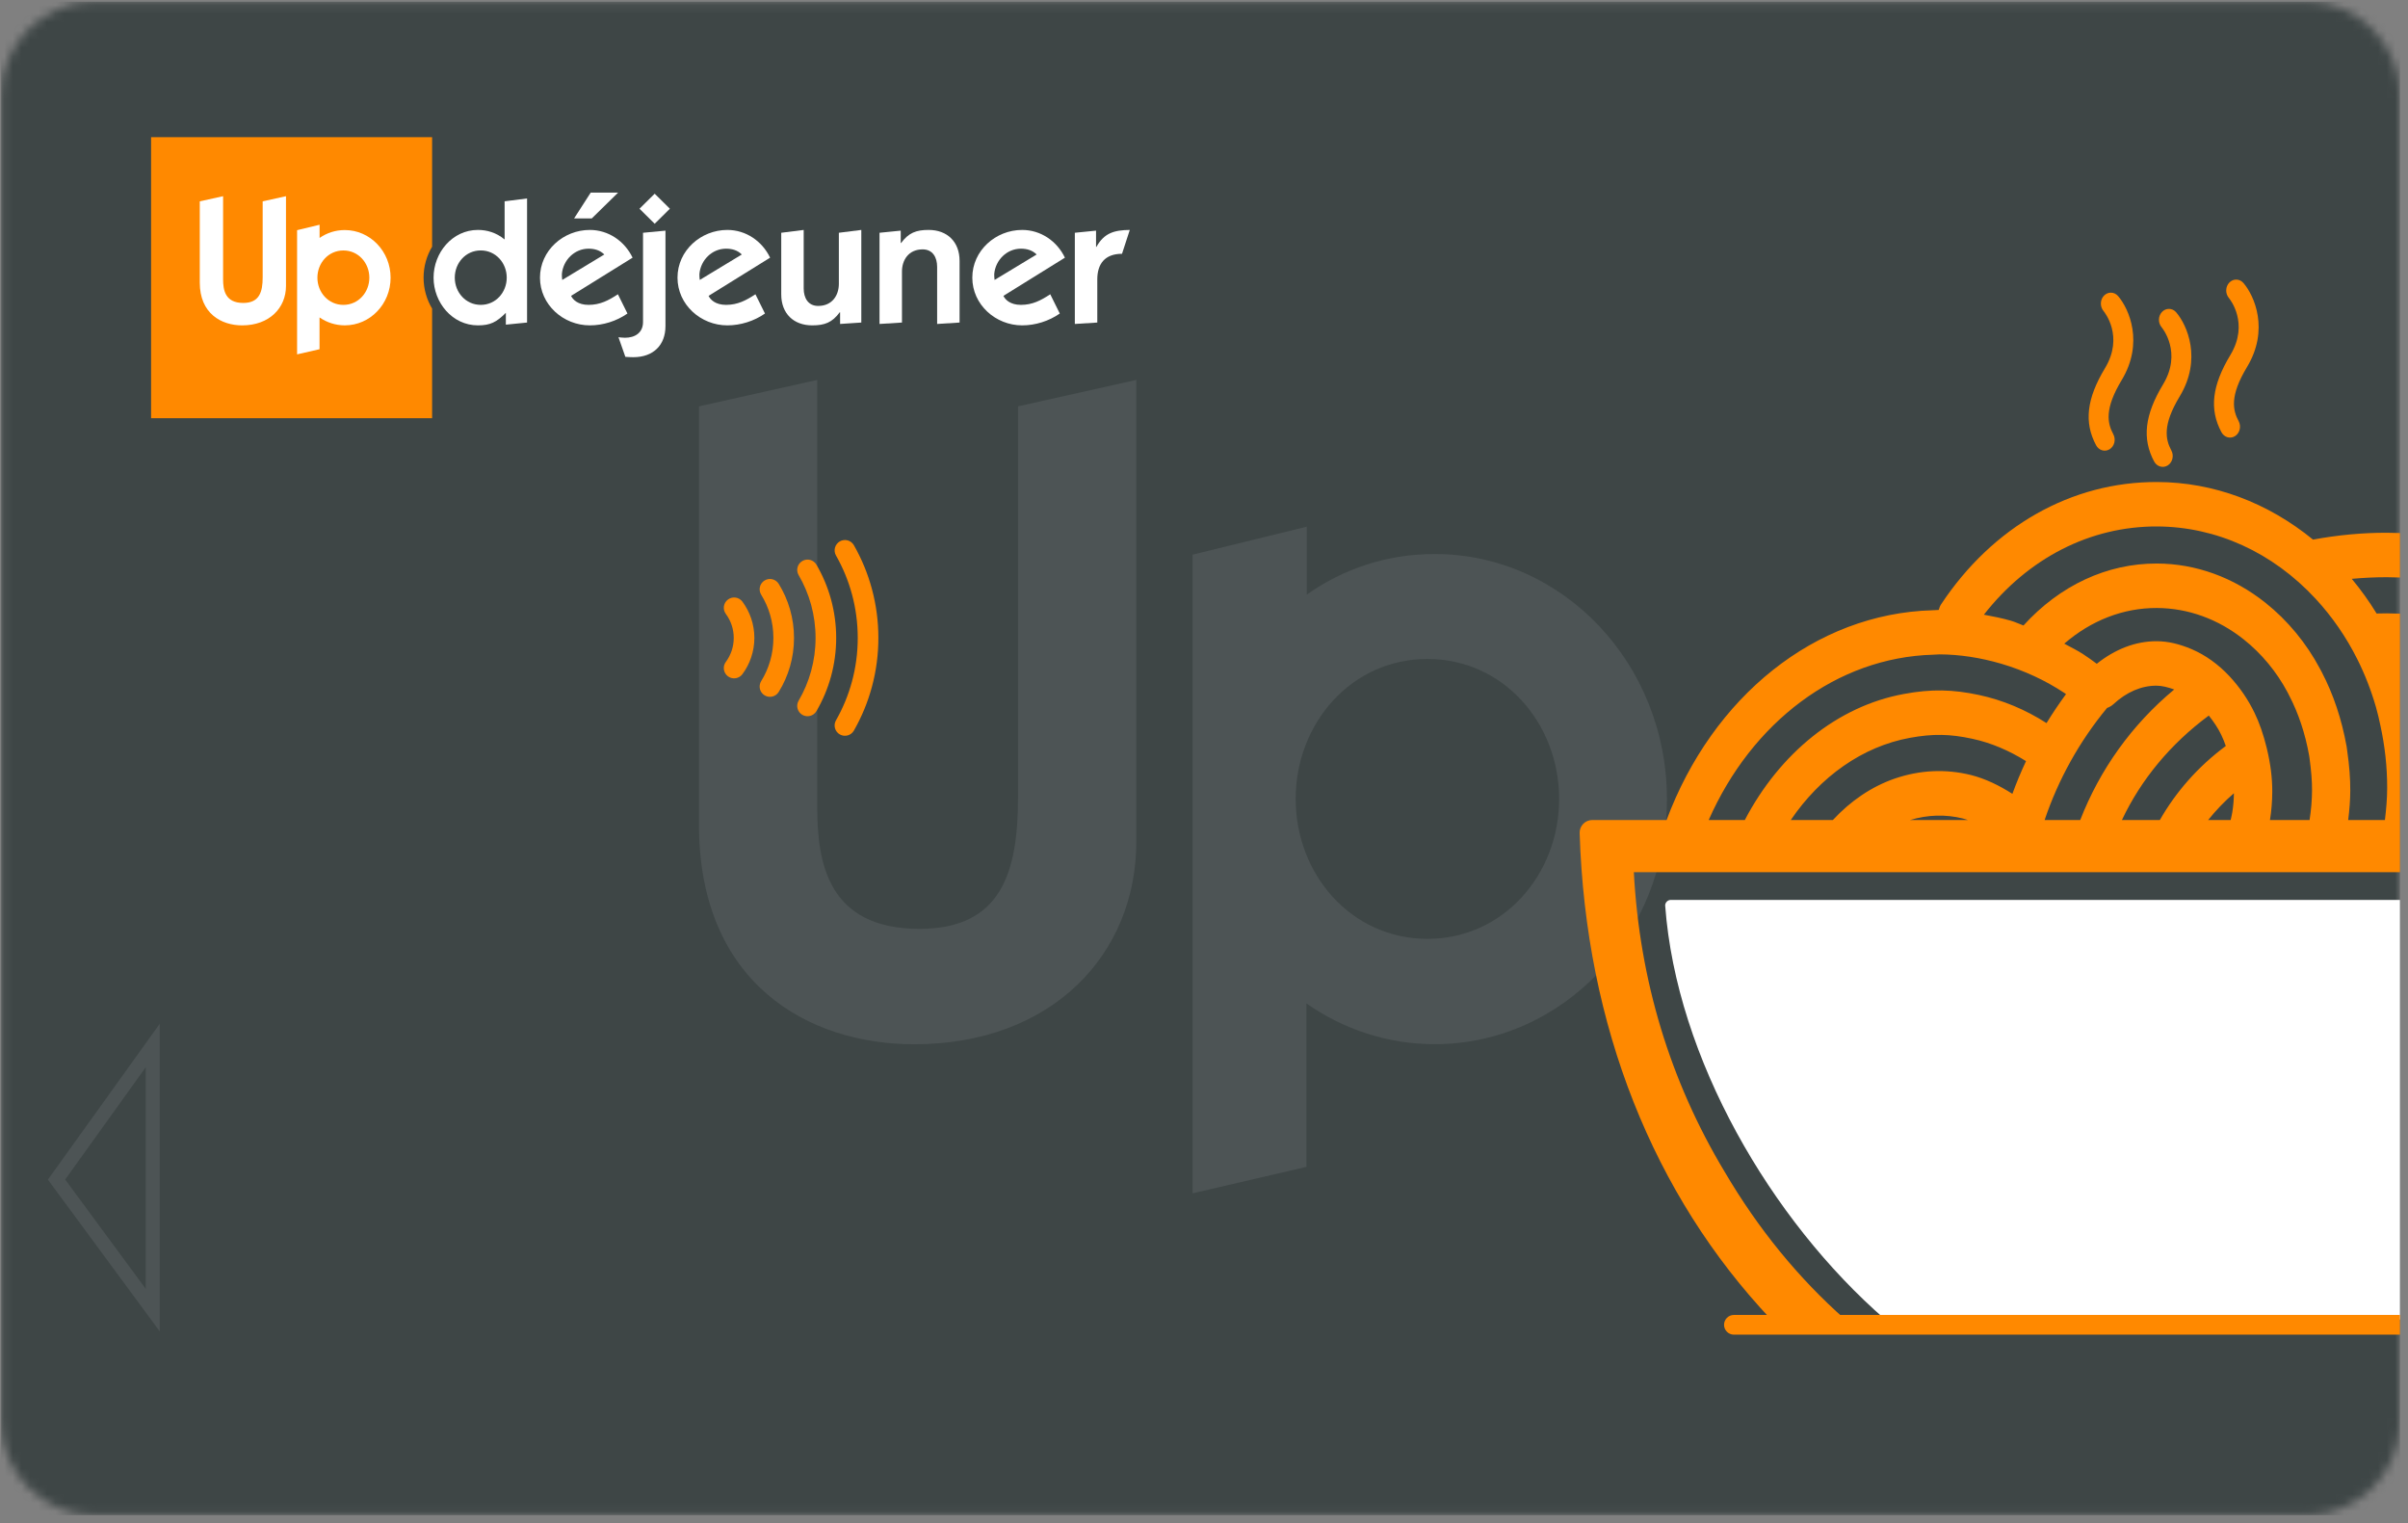 <svg xmlns="http://www.w3.org/2000/svg" xmlns:xlink="http://www.w3.org/1999/xlink" width="283px" height="179px" viewBox="0 0 283 179" version="1.1">
    <rect x="0" y="0" width="283" height="179" fill="#808080" stroke="none"/>
    <!-- Generator: sketchtool 62 (101010) - https://sketch.com -->
    <title>63E172D0-7A10-49EE-8E4B-DB892BE7C75D@1,5x</title>
    <desc>Created with sketchtool.</desc>
    <defs>
        <path d="M11.149,0.111 C5.067,0.111 0.136,5.041 0.136,11.124 L0.136,11.124 L0.136,166.95 C0.136,173.031 5.067,177.962 11.149,177.962 L11.149,177.962 L271.042,177.962 C277.124,177.962 282.054,173.031 282.054,166.95 L282.054,166.95 L282.054,11.124 C282.054,5.041 277.124,0.111 271.042,0.111 L271.042,0.111 L11.149,0.111 Z" id="path-4c-1"/>
    </defs>
    <g id="Financeur_Déjeuner_extranet-/-UI" stroke="none" stroke-width="1" fill="none" fill-rule="evenodd">
        <g id="12_01_UpDéjeuner" transform="translate(-1041, -540)">
            <g id="Group-4c-44" transform="translate(1041, 540)">
                <g id="Group-4c-5" transform="translate(0, 0.092)">
                    <mask id="mask-4c-2" fill="white">
                        <use xlink:href="#path-4c-1"/>
                    </mask>
                    <g id="Clip-2"/>
                    <polygon id="Fill-1" fill="#3E4646" mask="url(#mask-4c-2)" points="0.136 177.962 282.054 177.962 282.054 0.111 0.136 0.111"/>
                    <path d="M133.545,44.552 L119.643,47.658 L119.643,93.576 C119.643,102.332 117.747,109.059 108.06,109.059 C97.208,109.059 96.048,101.159 96.048,94.751 L96.048,44.552 L82.145,47.658 L82.145,96.777 C82.145,115.467 94.995,122.621 107.423,122.621 C123.649,122.621 133.545,112.05 133.545,98.807 L133.545,44.552 Z" id="Fill-3" fill="#4D5455" mask="url(#mask-4c-2)"/>
                    <path d="M167.756,110.234 C158.804,110.234 152.273,102.653 152.273,93.791 C152.273,84.925 158.804,77.344 167.756,77.344 C176.709,77.344 183.238,84.925 183.238,93.791 C183.238,102.653 176.709,110.234 167.756,110.234 L167.756,110.234 Z M153.575,61.8 L140.16,65.086 L140.16,140.135 L153.537,137.027 L153.537,117.821 C157.856,120.845 163.038,122.61 168.612,122.61 C183.684,122.61 195.906,109.717 195.906,93.811 C195.906,77.905 183.684,65.012 168.612,65.012 C163.012,65.012 157.905,66.729 153.575,69.783 L153.575,61.8 Z" id="Fill-4" fill="#4D5455" mask="url(#mask-4c-2)"/>
                </g>
                <path d="M7.66,138.605 L17.13,151.455 L17.13,125.41 L7.66,138.605 Z M18.773,156.453 L5.628,138.619 L18.773,120.304 L18.773,156.453 Z" id="Fill-6" fill="#4D5455"/>
                <g id="Group-4c-43" transform="translate(17.62, 16.06)">
                    <path d="M67.685,56.083 C67.977,56.479 68.208,56.918 68.368,57.391 C68.526,57.864 68.613,58.37 68.613,58.902 C68.613,59.432 68.526,59.937 68.368,60.411 C68.208,60.884 67.976,61.326 67.684,61.722 C67.283,62.258 67.396,63.016 67.934,63.417 C68.471,63.815 69.23,63.701 69.629,63.165 C70.07,62.571 70.423,61.902 70.663,61.185 C70.905,60.467 71.037,59.697 71.037,58.902 C71.037,58.107 70.905,57.336 70.665,56.619 C70.423,55.901 70.07,55.234 69.63,54.637 C69.231,54.102 68.473,53.989 67.936,54.389 C67.399,54.786 67.284,55.546 67.685,56.083 M71.837,53.823 C72.75,55.302 73.271,57.035 73.273,58.902 C73.272,60.767 72.75,62.502 71.837,63.981 C71.487,64.55 71.662,65.295 72.233,65.646 C72.803,65.997 73.55,65.819 73.9,65.25 C75.04,63.407 75.697,61.225 75.696,58.902 C75.697,56.577 75.04,54.398 73.9,52.551 C73.55,51.98 72.803,51.804 72.233,52.156 C71.662,52.508 71.487,53.255 71.837,53.823 M76.239,51.521 C77.505,53.689 78.229,56.205 78.229,58.902 C78.229,61.598 77.505,64.113 76.237,66.281 C75.899,66.859 76.097,67.601 76.673,67.94 C77.252,68.276 77.993,68.083 78.331,67.505 C79.807,64.978 80.652,62.034 80.652,58.902 C80.652,55.77 79.807,52.823 78.331,50.297 C77.993,49.72 77.254,49.525 76.674,49.864 C76.097,50.2 75.9,50.943 76.239,51.521 M80.627,49.212 C82.256,52.071 83.184,55.373 83.186,58.902 C83.184,62.432 82.256,65.732 80.627,68.589 C80.297,69.173 80.5,69.913 81.082,70.244 C81.664,70.575 82.401,70.371 82.735,69.79 C84.565,66.579 85.611,62.858 85.611,58.902 C85.611,54.945 84.565,51.224 82.735,48.011 C82.404,47.429 81.664,47.226 81.082,47.557 C80.502,47.89 80.297,48.629 80.627,49.212" id="Fill-7" fill="#FF8900"/>
                    <path d="M32.161,16.566 C32.161,15.228 32.533,13.982 33.164,12.931 L33.164,0.057 L0.137,0.057 L0.137,33.084 L33.164,33.084 L33.164,20.2 C32.533,19.149 32.161,17.904 32.161,16.566" id="Fill-9" fill="#FF8900"/>
                    <path d="M13.251,16.527 C13.251,18.231 12.877,19.539 10.967,19.539 C8.829,19.539 8.599,18.002 8.599,16.756 L8.599,6.995 L5.859,7.6 L5.859,17.15 C5.859,20.783 8.392,22.175 10.842,22.175 C14.04,22.175 15.991,20.12 15.991,17.544 L15.991,6.995 L13.251,7.6 L13.251,16.527 Z" id="Fill-11" fill="#FFFFFF"/>
                    <path d="M22.736,19.767 C20.971,19.767 19.683,18.293 19.683,16.57 C19.683,14.846 20.971,13.371 22.736,13.371 C24.5,13.371 25.787,14.846 25.787,16.57 C25.787,18.293 24.501,19.767 22.736,19.767 M22.904,10.974 C21.8,10.974 20.794,11.308 19.939,11.902 L19.939,10.349 L17.295,10.988 L17.295,25.582 L19.933,24.977 L19.933,21.242 C20.784,21.83 21.806,22.173 22.904,22.173 C25.876,22.173 28.285,19.667 28.285,16.573 C28.285,13.48 25.876,10.974 22.904,10.974" id="Fill-13" fill="#FFFFFF"/>
                    <path d="M41.83,20.7 C40.73,21.801 40.003,22.174 38.549,22.174 C35.537,22.174 33.336,19.495 33.336,16.567 C33.336,13.638 35.537,10.959 38.549,10.959 C39.608,10.959 40.709,11.271 41.685,12.081 L41.685,7.595 L44.323,7.262 L44.323,21.842 L41.83,22.091 L41.83,20.7 Z M38.881,19.765 C40.647,19.765 41.934,18.291 41.934,16.567 C41.934,14.843 40.647,13.368 38.881,13.368 C37.115,13.368 35.828,14.843 35.828,16.567 C35.828,18.291 37.115,19.765 38.881,19.765 L38.881,19.765 Z" id="Fill-15" fill="#FFFFFF"/>
                    <path d="M56.121,20.783 C54.834,21.677 53.255,22.174 51.699,22.174 C48.582,22.174 45.841,19.744 45.841,16.567 C45.841,13.389 48.582,10.96 51.699,10.96 C53.878,10.96 55.79,12.268 56.724,14.22 L49.495,18.707 C49.704,19.143 50.285,19.765 51.552,19.765 C52.901,19.765 53.899,19.246 55,18.519 L56.121,20.783 Z M53.4,13.847 C52.901,13.348 52.258,13.162 51.553,13.162 C49.891,13.162 48.561,14.511 48.416,16.131 C48.416,16.36 48.416,16.587 48.458,16.837 L53.4,13.847 Z M49.849,9.609 L51.802,6.576 L55.021,6.576 L51.926,9.609 L49.849,9.609 Z" id="Fill-17" fill="#FFFFFF"/>
                    <path d="M60.589,11.043 L60.589,22.259 C60.589,24.502 59.156,25.914 56.809,25.914 C56.477,25.914 56.165,25.893 55.874,25.872 L55.065,23.566 C55.272,23.588 55.48,23.629 55.833,23.629 C56.975,23.629 57.951,23.068 57.951,21.781 L57.951,11.293 L60.589,11.043 Z M61.108,8.467 L59.322,10.234 L57.536,8.467 L59.322,6.703 L61.108,8.467 Z" id="Fill-19" fill="#FFFFFF"/>
                    <path d="M72.283,20.783 C70.995,21.677 69.416,22.174 67.86,22.174 C64.744,22.174 62.003,19.744 62.003,16.567 C62.003,13.389 64.744,10.96 67.86,10.96 C70.04,10.96 71.951,12.268 72.886,14.22 L65.656,18.707 C65.864,19.143 66.446,19.765 67.714,19.765 C69.063,19.765 70.061,19.246 71.161,18.519 L72.283,20.783 Z M69.561,13.847 C69.063,13.348 68.42,13.162 67.714,13.162 C66.052,13.162 64.724,14.511 64.578,16.131 C64.578,16.36 64.578,16.587 64.619,16.837 L69.561,13.847 Z" id="Fill-21" fill="#FFFFFF"/>
                    <path d="M83.604,21.842 L81.112,22.008 L81.112,20.637 L81.07,20.637 C80.177,21.842 79.305,22.174 77.831,22.174 C75.649,22.174 74.196,20.782 74.196,18.54 L74.196,11.292 L76.834,10.96 L76.834,17.834 C76.834,18.956 77.353,19.89 78.537,19.89 C80.199,19.89 80.967,18.624 80.967,17.294 L80.967,11.292 L83.605,10.96 L83.605,21.842 L83.604,21.842 Z" id="Fill-23" fill="#FFFFFF"/>
                    <path d="M85.746,11.292 L88.239,11.043 L88.239,12.497 L88.279,12.497 C89.174,11.292 90.045,10.959 91.52,10.959 C93.7,10.959 95.154,12.352 95.154,14.594 L95.154,21.842 L92.517,22.009 L92.517,15.3 C92.517,14.179 91.997,13.244 90.813,13.244 C89.153,13.244 88.384,14.511 88.384,15.84 L88.384,21.842 L85.746,22.009 L85.746,11.292 Z" id="Fill-25" fill="#FFFFFF"/>
                    <path d="M106.931,20.783 C105.644,21.677 104.065,22.174 102.509,22.174 C99.393,22.174 96.651,19.744 96.651,16.567 C96.651,13.389 99.393,10.96 102.509,10.96 C104.688,10.96 106.6,12.268 107.534,14.22 L100.306,18.707 C100.514,19.143 101.095,19.765 102.363,19.765 C103.713,19.765 104.71,19.246 105.81,18.519 L106.931,20.783 Z M104.211,13.847 C103.713,13.348 103.068,13.162 102.363,13.162 C100.701,13.162 99.371,14.511 99.227,16.131 C99.227,16.36 99.227,16.587 99.268,16.837 L104.211,13.847 Z" id="Fill-27" fill="#FFFFFF"/>
                    <path d="M111.192,12.953 L111.234,12.953 C112.147,11.313 113.331,10.98 115.158,10.96 L114.245,13.763 C112.23,13.763 111.339,14.948 111.339,16.775 L111.339,21.842 L108.7,22.009 L108.7,11.292 L111.193,11.043 L111.193,12.953 L111.192,12.953 Z" id="Fill-29" fill="#FFFFFF"/>
                    <path d="M209.592,60.874 L210.326,60.836 C212.685,60.847 215.135,61.217 217.614,61.947 C220.269,62.734 222.754,63.887 224.994,65.367 C225.06,65.411 225.123,65.462 225.189,65.506 C224.376,66.611 223.614,67.744 222.898,68.911 C220.43,67.332 217.765,66.209 214.962,65.608 C211.897,64.956 209.391,64.885 206.142,65.487 C198.31,66.919 191.53,72.483 187.439,80.301 L183.195,80.301 C188.251,68.827 198.231,61.185 209.592,60.874 L209.592,60.874 Z M235.893,45.804 C242.852,45.832 249.463,48.845 254.512,54.291 C256.465,56.401 258.119,58.797 259.426,61.411 C260.318,63.185 261.049,65.074 261.614,67.03 C261.818,67.737 261.982,68.458 262.138,69.198 C262.667,71.641 262.934,74.034 262.932,76.542 C262.928,77.797 262.819,79.05 262.667,80.301 L258.351,80.301 C258.493,79.157 258.592,78.006 258.596,76.832 C258.6,75.415 258.493,73.961 258.224,72.079 C258.217,72.021 258.181,71.734 258.169,71.677 C257.595,68.474 256.611,65.533 255.252,62.932 L255.023,62.502 C253.426,59.5 251.217,56.831 248.632,54.776 C244.859,51.774 240.443,50.177 235.878,50.16 C230.021,50.14 224.467,52.726 220.189,57.441 C219.697,57.263 219.228,57.034 218.726,56.885 C217.656,56.573 216.596,56.372 215.536,56.172 C220.719,49.545 228.005,45.776 235.893,45.804 L235.893,45.804 Z M253.813,80.302 L249.158,80.302 C249.332,79.208 249.424,78.09 249.428,76.984 C249.436,75.364 249.223,73.683 248.779,71.846 C248.384,70.229 247.91,68.87 247.348,67.716 C246.594,66.146 245.598,64.691 244.385,63.39 C243.08,61.998 241.599,60.937 239.983,60.235 C238.474,59.595 237.157,59.294 235.842,59.29 C233.364,59.28 230.961,60.225 228.802,61.941 C228.288,61.551 227.757,61.179 227.22,60.826 C226.51,60.354 225.733,59.989 224.983,59.577 C228.131,56.858 231.905,55.37 235.858,55.386 C239.522,55.4 243.062,56.678 246.086,59.088 C248.162,60.738 249.929,62.867 251.219,65.282 L251.407,65.654 C252.503,67.745 253.299,70.133 253.762,72.728 L253.815,73.097 C254.01,74.513 254.104,75.696 254.101,76.817 C254.095,77.996 253.99,79.156 253.813,80.302 L253.813,80.302 Z M244.733,79.374 C244.684,79.678 244.607,79.991 244.537,80.302 L241.893,80.302 C242.79,79.184 243.793,78.126 244.92,77.155 C244.908,77.89 244.856,78.634 244.733,79.374 L244.733,79.374 Z M236.215,80.302 L231.758,80.302 C233.997,75.56 237.467,71.351 241.968,68.027 C242.534,68.735 243.041,69.474 243.428,70.283 C243.618,70.68 243.803,71.117 243.967,71.601 C240.704,74.017 238.106,76.991 236.215,80.302 L236.215,80.302 Z M222.673,80.302 C224.28,75.541 226.756,71.069 230.011,67.132 C230.274,67.039 230.528,66.902 230.758,66.691 C232.303,65.26 234.055,64.507 235.824,64.515 C236.454,64.517 237.142,64.689 237.905,64.961 C232.904,69.108 229.144,74.417 226.859,80.302 L222.673,80.302 L222.673,80.302 Z M218.886,77.224 C217.335,76.233 215.718,75.446 214.012,75.012 C211.031,74.279 208.028,74.417 205.057,75.432 C202.325,76.379 199.858,78.067 197.787,80.301 L192.842,80.301 C196.301,75.21 201.259,71.664 206.837,70.644 C209.583,70.14 211.584,70.196 214.144,70.747 C216.386,71.223 218.504,72.143 220.488,73.379 C219.897,74.637 219.365,75.918 218.886,77.224 L218.886,77.224 Z M206.849,80.302 C208.926,79.681 211.012,79.611 213.071,80.122 C213.267,80.171 213.46,80.244 213.655,80.302 L206.849,80.302 Z M185.078,121.654 C185.076,121.649 185.074,121.646 185.072,121.644 C178.664,110.991 175.075,99.154 174.397,86.434 L264.435,86.434 L264.435,56.05 C263.922,56.028 263.406,56.016 262.888,56.014 C262.492,56.013 262.089,56.017 261.691,56.033 C260.81,54.596 259.839,53.242 258.772,51.959 C260.147,51.836 261.523,51.764 262.904,51.769 C263.417,51.771 263.926,51.783 264.435,51.803 L264.435,46.577 C263.933,46.559 263.431,46.547 262.925,46.545 C259.997,46.533 257.079,46.822 254.216,47.349 C248.897,43.004 242.551,40.605 235.913,40.582 C225.837,40.542 216.568,45.794 210.488,54.983 C210.364,55.178 210.295,55.401 210.226,55.614 C210.068,55.62 209.889,55.629 209.523,55.651 C195.683,56.029 183.651,65.835 178.244,80.302 L169.512,80.302 C169.113,80.302 168.728,80.463 168.446,80.752 C168.167,81.041 168.016,81.429 168.028,81.833 C168.735,104.497 176.719,124.396 190.532,138.996 L199.239,138.996 C193.722,134.118 189.033,128.37 185.078,121.654 L185.078,121.654 Z" id="Fill-31" fill="#FF8900"/>
                    <path d="M178.745,89.689 C178.566,89.689 178.395,89.763 178.27,89.89 C178.146,90.015 178.068,90.191 178.081,90.366 C179.395,108.273 190.523,127.335 203.941,138.996 L264.434,138.996 L264.434,89.689 L178.745,89.689 Z" id="Fill-33" fill="#FFFFFF"/>
                    <path d="M243.454,34.728 C243.781,35.34 244.499,35.543 245.058,35.186 C245.617,34.826 245.804,34.041 245.476,33.431 C244.779,32.131 244.415,30.461 246.46,27.07 C249.096,22.701 247.337,18.7 246.036,17.193 C245.808,16.928 245.502,16.795 245.191,16.794 C244.905,16.793 244.617,16.906 244.388,17.138 C243.917,17.618 243.89,18.427 244.323,18.946 C244.425,19.067 246.759,21.922 244.503,25.66 C242.338,29.249 242.016,32.046 243.454,34.728" id="Fill-35" fill="#FF8900"/>
                    <path d="M228.724,36.264 C229.05,36.876 229.769,37.078 230.328,36.722 C230.886,36.363 231.073,35.577 230.746,34.967 C230.048,33.668 229.685,31.997 231.73,28.607 C234.366,24.237 232.607,20.236 231.306,18.729 C231.077,18.465 230.771,18.332 230.46,18.331 C230.175,18.33 229.886,18.443 229.658,18.675 C229.187,19.155 229.16,19.964 229.593,20.483 C229.695,20.603 232.028,23.46 229.773,27.196 C227.607,30.785 227.286,33.583 228.724,36.264" id="Fill-37" fill="#FF8900"/>
                    <path d="M235.546,38.171 C235.876,38.782 236.593,38.985 237.151,38.627 C237.708,38.268 237.897,37.482 237.568,36.874 C236.875,35.574 236.507,33.902 238.555,30.512 C241.189,26.143 239.431,22.143 238.131,20.635 C237.902,20.37 237.595,20.237 237.287,20.236 C236.999,20.235 236.71,20.349 236.484,20.581 C236.009,21.061 235.983,21.869 236.42,22.389 C236.52,22.509 238.852,25.365 236.599,29.102 C234.433,32.691 234.109,35.488 235.546,38.171" id="Fill-39" fill="#FF8900"/>
                    <path d="M186.158,138.459 C185.518,138.459 184.999,138.978 184.999,139.619 C184.999,140.259 185.518,140.778 186.158,140.778 L264.435,140.778 L264.435,138.459 L186.158,138.459 L186.158,138.459 Z" id="Fill-41" fill="#FF8900"/>
                </g>
            </g>
        </g>
    </g>
</svg>